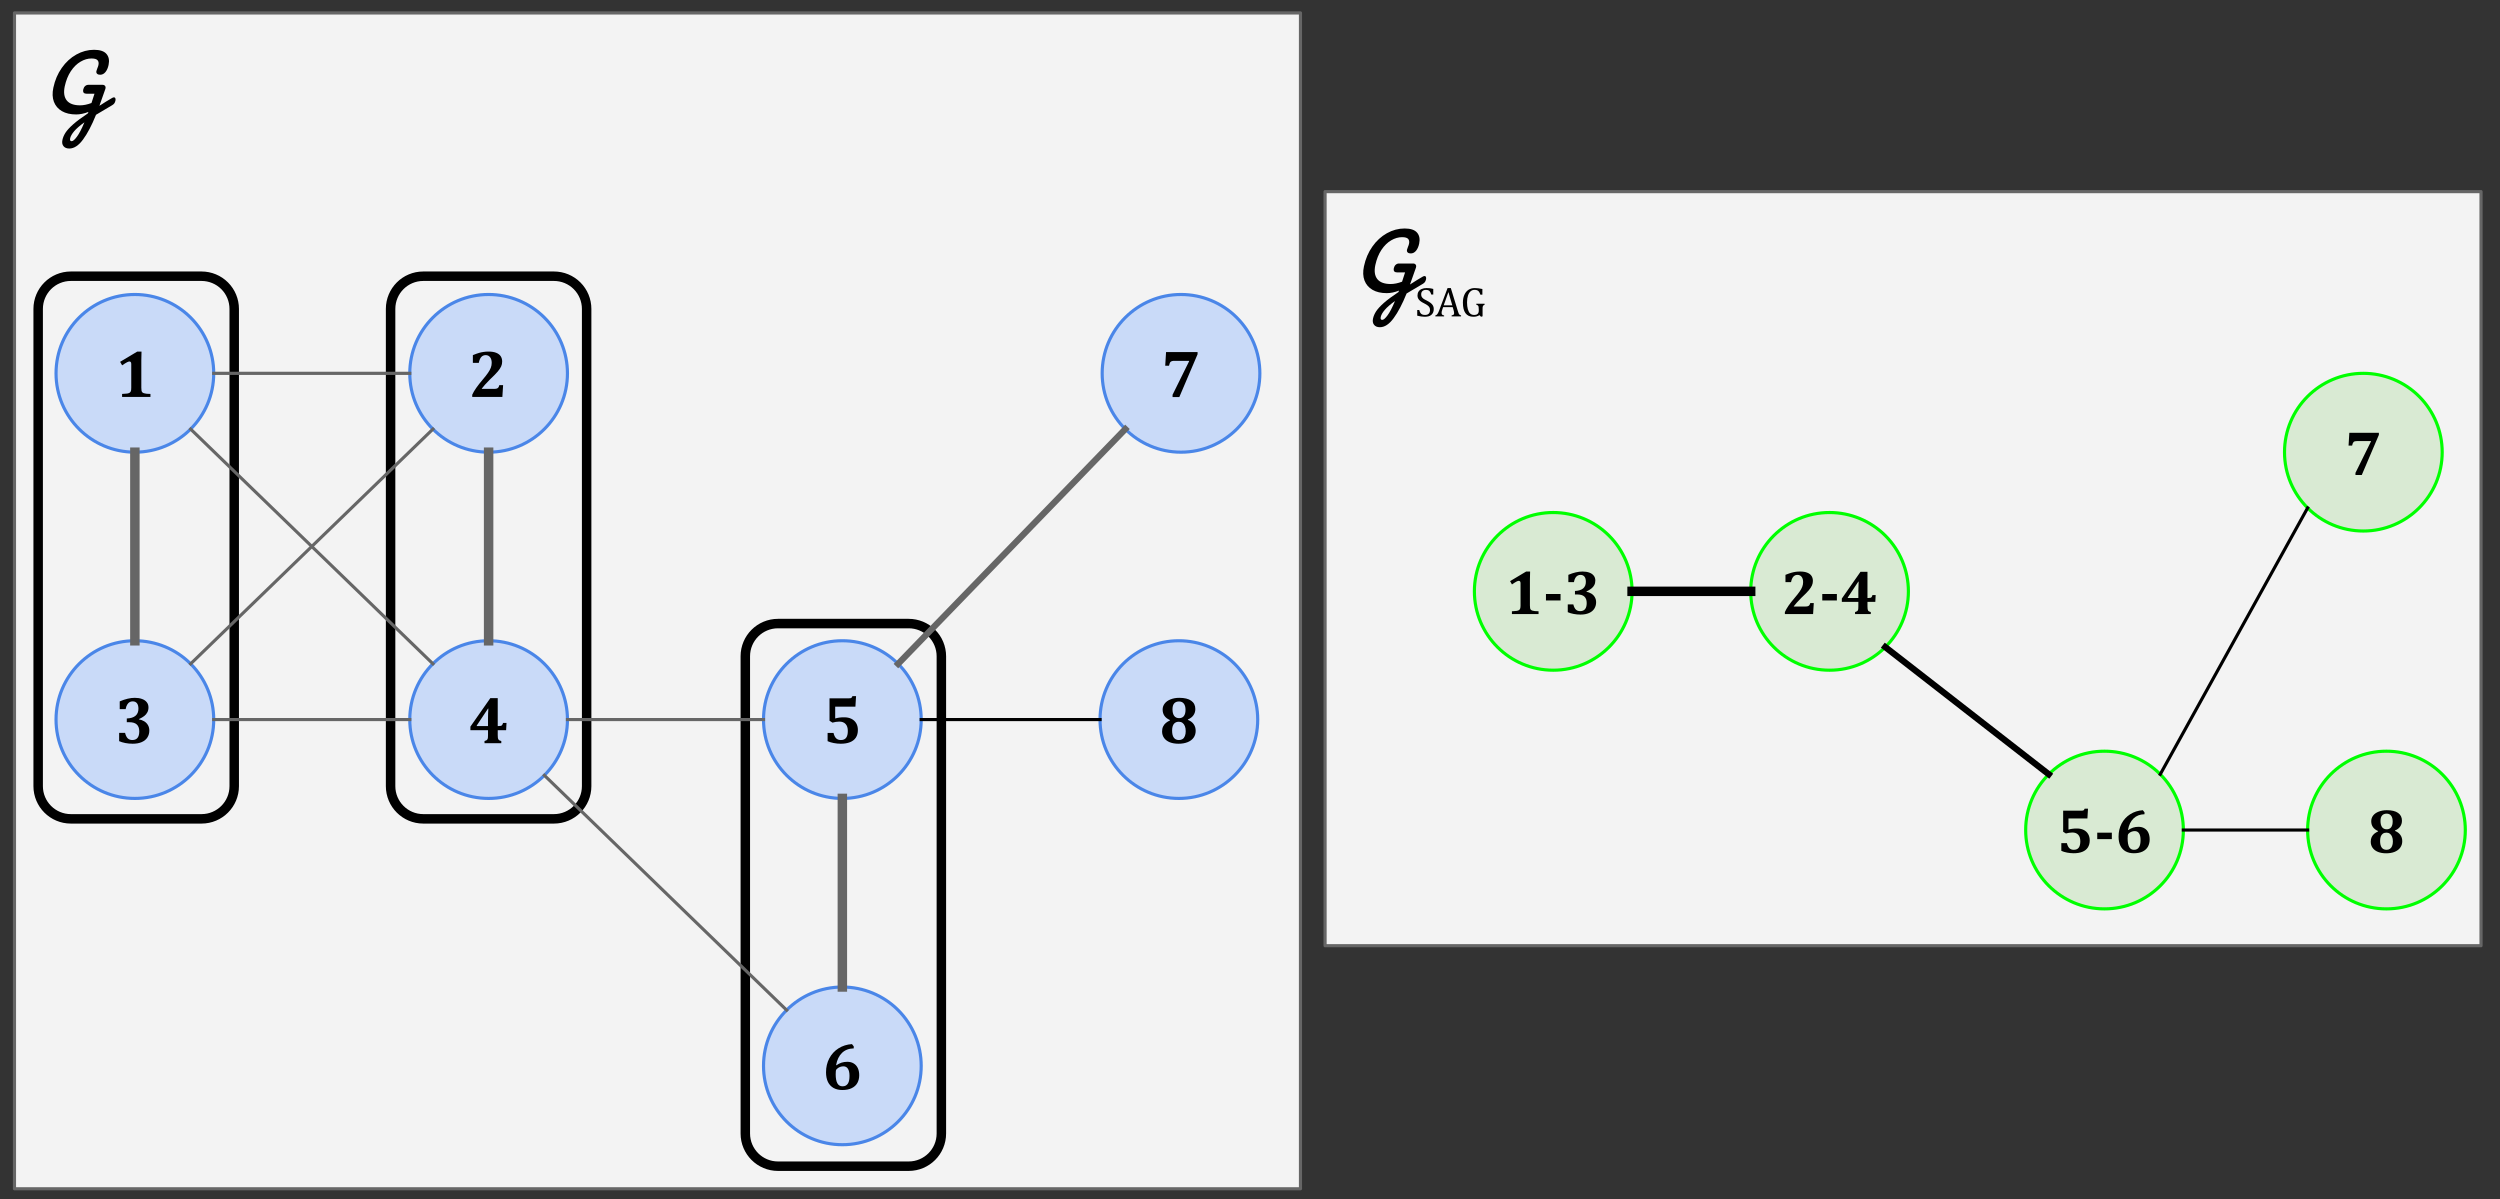 <svg version="1.1" viewBox="0.0 0.0 792.0 380.0" fill="none" stroke="none" stroke-linecap="square" stroke-miterlimit="10" xmlns:xlink="http://www.w3.org/1999/xlink" xmlns="http://www.w3.org/2000/svg"><rect x="0.0" y="0.0" width="792.0" height="380.0" fill="#333333" stroke="none"/><clipPath id="p.0"><path d="m0 0l792.0 0l0 380.0l-792.0 0l0 -380.0z" clip-rule="nonzero"/></clipPath><g clip-path="url(#p.0)"><path fill="#000000" fill-opacity="0.0" d="m0 0l792.0 0l0 380.0l-792.0 0z" fill-rule="evenodd"/><path fill="#f3f3f3" d="m4.588 4.094l407.402 0l0 372.504l-407.402 0z" fill-rule="evenodd"/><path stroke="#666666" stroke-width="1.0" stroke-linejoin="round" stroke-linecap="butt" d="m4.588 4.094l407.402 0l0 372.504l-407.402 0z" fill-rule="evenodd"/><path fill="#f3f3f3" d="m236.116 207.898l0 0c0 -5.717 4.635 -10.352 10.352 -10.352l41.406 0l0 0c2.746 0 5.379 1.091 7.32 3.032c1.941 1.941 3.032 4.574 3.032 7.32l0 151.202c0 5.717 -4.635 10.352 -10.352 10.352l-41.406 0c-5.717 0 -10.352 -4.635 -10.352 -10.352z" fill-rule="evenodd"/><path stroke="#000000" stroke-width="3.0" stroke-linejoin="round" stroke-linecap="butt" d="m236.116 207.898l0 0c0 -5.717 4.635 -10.352 10.352 -10.352l41.406 0l0 0c2.746 0 5.379 1.091 7.32 3.032c1.941 1.941 3.032 4.574 3.032 7.32l0 151.202c0 5.717 -4.635 10.352 -10.352 10.352l-41.406 0c-5.717 0 -10.352 -4.635 -10.352 -10.352z" fill-rule="evenodd"/><path fill="#f3f3f3" d="m123.74 97.858l0 0c0 -5.717 4.635 -10.352 10.352 -10.352l41.406 0l0 0c2.745 0 5.379 1.091 7.32 3.032c1.941 1.941 3.032 4.574 3.032 7.32l0 151.202c0 5.717 -4.635 10.352 -10.352 10.352l-41.406 0c-5.717 0 -10.352 -4.635 -10.352 -10.352z" fill-rule="evenodd"/><path stroke="#000000" stroke-width="3.0" stroke-linejoin="round" stroke-linecap="butt" d="m123.74 97.858l0 0c0 -5.717 4.635 -10.352 10.352 -10.352l41.406 0l0 0c2.745 0 5.379 1.091 7.32 3.032c1.941 1.941 3.032 4.574 3.032 7.32l0 151.202c0 5.717 -4.635 10.352 -10.352 10.352l-41.406 0c-5.717 0 -10.352 -4.635 -10.352 -10.352z" fill-rule="evenodd"/><path fill="#f3f3f3" d="m12.092 97.858l0 0c0 -5.717 4.635 -10.352 10.352 -10.352l41.406 0l0 0c2.746 0 5.379 1.091 7.32 3.032c1.941 1.941 3.032 4.574 3.032 7.32l0 151.202c0 5.717 -4.635 10.352 -10.352 10.352l-41.406 0c-5.717 0 -10.352 -4.635 -10.352 -10.352z" fill-rule="evenodd"/><path stroke="#000000" stroke-width="3.0" stroke-linejoin="round" stroke-linecap="butt" d="m12.092 97.858l0 0c0 -5.717 4.635 -10.352 10.352 -10.352l41.406 0l0 0c2.746 0 5.379 1.091 7.32 3.032c1.941 1.941 3.032 4.574 3.032 7.32l0 151.202c0 5.717 -4.635 10.352 -10.352 10.352l-41.406 0c-5.717 0 -10.352 -4.635 -10.352 -10.352z" fill-rule="evenodd"/><path fill="#c9daf8" d="m17.753 227.965l0 0c0 -13.794 11.182 -24.976 24.976 -24.976l0 0c6.624 0 12.977 2.631 17.661 7.315c4.684 4.684 7.315 11.037 7.315 17.661l0 0c0 13.794 -11.182 24.976 -24.976 24.976l0 0c-13.794 0 -24.976 -11.182 -24.976 -24.976z" fill-rule="evenodd"/><path stroke="#4a86e8" stroke-width="1.0" stroke-linejoin="round" stroke-linecap="butt" d="m17.753 227.965l0 0c0 -13.794 11.182 -24.976 24.976 -24.976l0 0c6.624 0 12.977 2.631 17.661 7.315c4.684 4.684 7.315 11.037 7.315 17.661l0 0c0 13.794 -11.182 24.976 -24.976 24.976l0 0c-13.794 0 -24.976 -11.182 -24.976 -24.976z" fill-rule="evenodd"/><path fill="#000000" d="m37.929 224.664l0 -2.469q2.641 -1.125 4.781 -1.125q1.281 0 2.266 0.359q0.984 0.344 1.516 1.031q0.547 0.672 0.547 1.641q0 0.891 -0.359 1.562q-0.344 0.672 -0.984 1.172q-0.641 0.5 -1.672 0.969l0 0.094q0.906 0.156 1.656 0.609q0.75 0.453 1.188 1.203q0.438 0.75 0.438 1.734q0 1.203 -0.594 2.156q-0.578 0.938 -1.781 1.484q-1.188 0.531 -2.906 0.531q-1.172 0 -2.312 -0.219q-1.125 -0.219 -1.969 -0.594l0 -2.625l1.875 0q0.297 1.188 0.844 1.734q0.562 0.531 1.453 0.531q2.203 0 2.203 -2.734q0 -1.469 -0.781 -2.188q-0.766 -0.719 -2.344 -0.719l-0.828 0l0 -1.188q1.812 -0.062 2.75 -0.844q0.938 -0.781 0.938 -2.234q0 -1.156 -0.469 -1.75q-0.469 -0.594 -1.359 -0.594q-0.516 0 -0.953 0.234q-0.422 0.219 -0.766 0.781q-0.344 0.547 -0.5 1.453l-1.875 0z" fill-rule="nonzero"/><path fill="#c9daf8" d="m129.818 227.965l0 0c0 -13.794 11.182 -24.976 24.976 -24.976l0 0c6.624 0 12.977 2.631 17.661 7.315c4.684 4.684 7.315 11.037 7.315 17.661l0 0c0 13.794 -11.182 24.976 -24.976 24.976l0 0c-13.794 0 -24.976 -11.182 -24.976 -24.976z" fill-rule="evenodd"/><path stroke="#4a86e8" stroke-width="1.0" stroke-linejoin="round" stroke-linecap="butt" d="m129.818 227.965l0 0c0 -13.794 11.182 -24.976 24.976 -24.976l0 0c6.624 0 12.977 2.631 17.661 7.315c4.684 4.684 7.315 11.037 7.315 17.661l0 0c0 13.794 -11.182 24.976 -24.976 24.976l0 0c-13.794 0 -24.976 -11.182 -24.976 -24.976z" fill-rule="evenodd"/><path fill="#000000" d="m153.493 234.757q0.375 -0.109 0.594 -0.219q0.219 -0.125 0.328 -0.328q0.125 -0.203 0.156 -0.516q0.031 -0.328 0.031 -0.828l0 -1.547l-5.578 0l0 -1.125l6.312 -9.031l2.344 0l0 8.844l0.328 0q0.516 0 0.719 -0.062q0.203 -0.078 0.344 -0.266q0.156 -0.188 0.297 -0.656l1.094 0l-0.125 2.297l-2.656 0l0 1.547q0 0.562 0.047 0.891q0.062 0.328 0.188 0.516q0.125 0.188 0.344 0.297q0.219 0.094 0.547 0.188l0 0.688l-5.312 0l0 -0.688zm-2.453 -4.75l3.562 0l0 -2.391q0 -1.5 0.109 -3.141l-0.109 0l-3.562 5.359l0 0.172z" fill-rule="nonzero"/><path fill="#c9daf8" d="m17.753 118.272l0 0c0 -13.794 11.182 -24.976 24.976 -24.976l0 0c6.624 0 12.977 2.631 17.661 7.315c4.684 4.684 7.315 11.037 7.315 17.661l0 0c0 13.794 -11.182 24.976 -24.976 24.976l0 0c-13.794 0 -24.976 -11.182 -24.976 -24.976z" fill-rule="evenodd"/><path stroke="#4a86e8" stroke-width="1.0" stroke-linejoin="round" stroke-linecap="butt" d="m17.753 118.272l0 0c0 -13.794 11.182 -24.976 24.976 -24.976l0 0c6.624 0 12.977 2.631 17.661 7.315c4.684 4.684 7.315 11.037 7.315 17.661l0 0c0 13.794 -11.182 24.976 -24.976 24.976l0 0c-13.794 0 -24.976 -11.182 -24.976 -24.976z" fill-rule="evenodd"/><path fill="#000000" d="m44.773 122.846q0 0.609 0.062 0.922q0.062 0.297 0.234 0.5q0.172 0.188 0.5 0.297q0.328 0.109 0.812 0.172q0.484 0.047 1.281 0.062l0 0.953l-8.984 0l0 -0.953q1.156 -0.047 1.656 -0.125q0.5 -0.094 0.75 -0.266q0.266 -0.188 0.375 -0.5q0.125 -0.328 0.125 -1.062l0 -7.531q0 -0.422 -0.156 -0.609q-0.156 -0.188 -0.437 -0.188q-0.266 0 -0.75 0.25q-0.469 0.234 -1.547 0.969l-0.641 -1.109l5.437 -3.25l1.344 0q-0.062 1.0 -0.062 2.766l0 8.703z" fill-rule="nonzero"/><path fill="#c9daf8" d="m129.818 118.272l0 0c0 -13.794 11.182 -24.976 24.976 -24.976l0 0c6.624 0 12.977 2.631 17.661 7.315c4.684 4.684 7.315 11.037 7.315 17.661l0 0c0 13.794 -11.182 24.976 -24.976 24.976l0 0c-13.794 0 -24.976 -11.182 -24.976 -24.976z" fill-rule="evenodd"/><path stroke="#4a86e8" stroke-width="1.0" stroke-linejoin="round" stroke-linecap="butt" d="m129.818 118.272l0 0c0 -13.794 11.182 -24.976 24.976 -24.976l0 0c6.624 0 12.977 2.631 17.661 7.315c4.684 4.684 7.315 11.037 7.315 17.661l0 0c0 13.794 -11.182 24.976 -24.976 24.976l0 0c-13.794 0 -24.976 -11.182 -24.976 -24.976z" fill-rule="evenodd"/><path fill="#000000" d="m156.337 123.205q0.672 0 1.0 -0.094q0.344 -0.109 0.531 -0.344q0.188 -0.25 0.312 -0.75l1.203 0l-0.234 3.734l-9.547 0l0 -0.688q0.438 -1.0 1.266 -2.172q0.828 -1.188 2.016 -2.578q1.125 -1.328 1.703 -2.172q0.594 -0.859 0.891 -1.609q0.297 -0.766 0.297 -1.578q0 -1.141 -0.516 -1.797q-0.516 -0.656 -1.391 -0.656q-0.844 0 -1.391 0.594q-0.547 0.594 -0.797 1.859l-1.875 0l0 -2.453q1.281 -0.516 2.0 -0.719q0.719 -0.203 1.422 -0.297q0.703 -0.109 1.516 -0.109q1.531 0 2.5 0.406q0.969 0.406 1.406 1.109q0.438 0.703 0.438 1.641q0 0.828 -0.312 1.531q-0.312 0.703 -1.062 1.609q-0.75 0.906 -2.547 2.594q-0.797 0.781 -1.5 1.578q-0.703 0.797 -1.031 1.25l0 0.109l3.703 0z" fill-rule="nonzero"/><path fill="#000000" fill-opacity="0.0" d="m42.73 143.248l0 59.748" fill-rule="evenodd"/><path stroke="#666666" stroke-width="3.0" stroke-linejoin="round" stroke-linecap="butt" d="m42.73 143.248l0 59.748" fill-rule="evenodd"/><path fill="#000000" fill-opacity="0.0" d="m67.706 118.272l62.11 0" fill-rule="evenodd"/><path stroke="#666666" stroke-width="1.0" stroke-linejoin="round" stroke-linecap="butt" d="m67.706 118.272l62.11 0" fill-rule="evenodd"/><path fill="#000000" fill-opacity="0.0" d="m154.794 143.248l0 59.748" fill-rule="evenodd"/><path stroke="#666666" stroke-width="3.0" stroke-linejoin="round" stroke-linecap="butt" d="m154.794 143.248l0 59.748" fill-rule="evenodd"/><path fill="#000000" fill-opacity="0.0" d="m67.706 227.965l62.11 0" fill-rule="evenodd"/><path stroke="#666666" stroke-width="1.0" stroke-linejoin="round" stroke-linecap="butt" d="m67.706 227.965l62.11 0" fill-rule="evenodd"/><path fill="#000000" fill-opacity="0.0" d="m60.391 210.304l76.756 -74.362" fill-rule="evenodd"/><path stroke="#666666" stroke-width="1.0" stroke-linejoin="round" stroke-linecap="butt" d="m60.391 210.304l76.756 -74.362" fill-rule="evenodd"/><path fill="#000000" fill-opacity="0.0" d="m60.391 135.933l76.756 74.362" fill-rule="evenodd"/><path stroke="#666666" stroke-width="1.0" stroke-linejoin="round" stroke-linecap="butt" d="m60.391 135.933l76.756 74.362" fill-rule="evenodd"/><path fill="#c9daf8" d="m241.883 227.965l0 0c0 -13.794 11.182 -24.976 24.976 -24.976l0 0c6.624 0 12.977 2.631 17.661 7.315c4.684 4.684 7.315 11.037 7.315 17.661l0 0c0 13.794 -11.182 24.976 -24.976 24.976l0 0c-13.794 0 -24.976 -11.182 -24.976 -24.976z" fill-rule="evenodd"/><path stroke="#4a86e8" stroke-width="1.0" stroke-linejoin="round" stroke-linecap="butt" d="m241.883 227.965l0 0c0 -13.794 11.182 -24.976 24.976 -24.976l0 0c6.624 0 12.977 2.631 17.661 7.315c4.684 4.684 7.315 11.037 7.315 17.661l0 0c0 13.794 -11.182 24.976 -24.976 24.976l0 0c-13.794 0 -24.976 -11.182 -24.976 -24.976z" fill-rule="evenodd"/><path fill="#000000" d="m262.184 234.804l0 -2.609l1.875 0q0.266 1.141 0.828 1.703q0.578 0.547 1.484 0.547q1.141 0 1.672 -0.703q0.547 -0.703 0.547 -2.172q0 -1.453 -0.703 -2.203q-0.688 -0.766 -2.016 -0.766q-0.5 0 -1.094 0.094q-0.594 0.094 -1.047 0.234l-0.938 -0.594l0 -7.109l6.156 0q0.391 0 0.562 -0.047q0.172 -0.047 0.281 -0.172q0.125 -0.125 0.266 -0.469l1.141 0l-0.203 3.328l-6.406 0l0 3.75q0.625 -0.188 1.281 -0.281q0.656 -0.094 1.594 -0.094q1.297 0 2.266 0.484q0.984 0.484 1.516 1.391q0.531 0.906 0.531 2.141q0 1.438 -0.641 2.422q-0.641 0.969 -1.859 1.453q-1.219 0.484 -2.922 0.484q-1.094 0 -2.234 -0.219q-1.125 -0.219 -1.938 -0.594z" fill-rule="nonzero"/><path fill="#c9daf8" d="m241.883 337.666l0 0c0 -13.794 11.182 -24.976 24.976 -24.976l0 0c6.624 0 12.977 2.631 17.661 7.315c4.684 4.684 7.315 11.037 7.315 17.661l0 0c0 13.794 -11.182 24.976 -24.976 24.976l0 0c-13.794 0 -24.976 -11.182 -24.976 -24.976z" fill-rule="evenodd"/><path stroke="#4a86e8" stroke-width="1.0" stroke-linejoin="round" stroke-linecap="butt" d="m241.883 337.666l0 0c0 -13.794 11.182 -24.976 24.976 -24.976l0 0c6.624 0 12.977 2.631 17.661 7.315c4.684 4.684 7.315 11.037 7.315 17.661l0 0c0 13.794 -11.182 24.976 -24.976 24.976l0 0c-13.794 0 -24.976 -11.182 -24.976 -24.976z" fill-rule="evenodd"/><path fill="#000000" d="m270.465 331.489l0 0.641q-2.281 0.047 -3.703 1.406q-1.422 1.359 -1.891 3.891l0.109 0.047q0.812 -0.562 1.625 -0.828q0.828 -0.266 1.812 -0.266q1.203 0 2.047 0.531q0.859 0.531 1.297 1.484q0.438 0.953 0.438 2.234q0 1.375 -0.578 2.438q-0.578 1.062 -1.797 1.656q-1.203 0.594 -2.969 0.594q-1.609 0 -2.781 -0.641q-1.156 -0.656 -1.781 -1.906q-0.609 -1.266 -0.609 -3.078q0 -2.438 1.031 -4.391q1.031 -1.969 2.906 -3.172q1.891 -1.203 4.281 -1.359l0.562 0.719zm-3.281 6.328q-0.5 0 -0.953 0.156q-0.453 0.156 -0.797 0.406q-0.344 0.25 -0.469 0.422q-0.109 0.156 -0.172 0.469q-0.047 0.297 -0.047 1.047q0 1.906 0.531 2.875q0.531 0.953 1.625 0.953q0.625 0 1.047 -0.234q0.422 -0.25 0.688 -0.672q0.266 -0.438 0.375 -1.047q0.109 -0.609 0.109 -1.344q0 -1.5 -0.5 -2.266q-0.484 -0.766 -1.438 -0.766z" fill-rule="nonzero"/><path fill="#000000" fill-opacity="0.0" d="m172.455 245.626l76.756 74.394" fill-rule="evenodd"/><path stroke="#666666" stroke-width="1.0" stroke-linejoin="round" stroke-linecap="butt" d="m172.455 245.626l76.756 74.394" fill-rule="evenodd"/><path fill="#000000" fill-opacity="0.0" d="m179.77 227.965l62.11 0" fill-rule="evenodd"/><path stroke="#666666" stroke-width="1.0" stroke-linejoin="round" stroke-linecap="butt" d="m179.77 227.965l62.11 0" fill-rule="evenodd"/><path fill="#000000" fill-opacity="0.0" d="m266.86 252.941l0 59.748" fill-rule="evenodd"/><path stroke="#666666" stroke-width="3.0" stroke-linejoin="round" stroke-linecap="butt" d="m266.86 252.941l0 59.748" fill-rule="evenodd"/><path fill="#c9daf8" d="m349.168 118.272l0 0c0 -13.794 11.182 -24.976 24.976 -24.976l0 0c6.624 0 12.977 2.631 17.661 7.315c4.684 4.684 7.315 11.037 7.315 17.661l0 0c0 13.794 -11.182 24.976 -24.976 24.976l0 0c-13.794 0 -24.976 -11.182 -24.976 -24.976z" fill-rule="evenodd"/><path stroke="#4a86e8" stroke-width="1.0" stroke-linejoin="round" stroke-linecap="butt" d="m349.168 118.272l0 0c0 -13.794 11.182 -24.976 24.976 -24.976l0 0c6.624 0 12.977 2.631 17.661 7.315c4.684 4.684 7.315 11.037 7.315 17.661l0 0c0 13.794 -11.182 24.976 -24.976 24.976l0 0c-13.794 0 -24.976 -11.182 -24.976 -24.976z" fill-rule="evenodd"/><path fill="#000000" d="m379.391 112.221l-5.781 13.562l-2.141 0l0 -0.719l5.234 -10.594l0 -0.156l-4.641 0q-0.453 0 -0.734 0.078q-0.281 0.078 -0.469 0.234q-0.172 0.156 -0.281 0.422q-0.109 0.25 -0.234 0.812l-1.203 0l0.266 -4.328l9.984 0l0 0.688z" fill-rule="nonzero"/><path fill="#000000" fill-opacity="0.0" d="m284.521 210.304l71.969 -74.362" fill-rule="evenodd"/><path stroke="#666666" stroke-width="2.0" stroke-linejoin="round" stroke-linecap="butt" d="m284.521 210.304l71.969 -74.362" fill-rule="evenodd"/><path fill="#000000" fill-opacity="0.0" d="m4.588 4.094l46.646 0l0 48.472l-46.646 0z" fill-rule="evenodd"/><path fill="#000000" d="m36.119 30.838q0.312 0 0.422 0.297q0.125 0.297 0.031 0.75q-0.125 0.547 -0.359 0.859q-0.219 0.312 -0.641 0.562q-1.609 0.938 -5.156 3.062q-2.0 4.969 -4.109 7.828q-2.094 2.859 -4.359 2.859q-1.234 0 -1.844 -0.766q-0.594 -0.75 -0.328 -1.969q0.234 -1.125 0.969 -2.281q0.75 -1.156 2.453 -2.672q1.703 -1.5 4.641 -3.453l0.172 -0.453q-2.062 0.797 -3.891 0.797q-2.688 0 -4.5 -1.047q-1.812 -1.047 -2.547 -2.969q-0.719 -1.922 -0.172 -4.469q0.75 -3.547 2.672 -6.266q1.922 -2.734 4.609 -4.234q2.688 -1.5 5.609 -1.5q2.812 0 3.937 1.312q1.125 1.312 0.672 3.469q-0.297 1.422 -1.0 2.281q-0.703 0.844 -1.672 0.844q-0.641 0 -0.969 -0.312q-0.328 -0.312 -0.219 -0.859q0.062 -0.25 0.281 -0.828q0.281 -0.672 0.359 -1.047q0.219 -1.016 -0.281 -1.562q-0.484 -0.547 -1.922 -0.547q-1.75 0 -3.469 1.016q-1.719 1.0 -3.062 3.0q-1.328 2.0 -1.938 4.812q-0.609 2.875 0.625 4.453q1.25 1.563 4.234 1.563q1.656 0 3.609 -0.734l0.953 -2.938l-2.438 0q-0.672 0 -0.969 -0.312q-0.297 -0.328 -0.141 -1.078q0.156 -0.672 0.594 -1.047q0.438 -0.391 1.031 -0.391l4.484 0q0.531 0 0.797 0.359q0.281 0.344 0.078 0.984q-0.234 0.766 -1.234 3.484l-0.641 1.828q2.219 -1.453 4.047 -2.5q0.344 -0.188 0.578 -0.188zm-13.422 13.891q0.625 0 1.672 -1.422q1.062 -1.406 2.375 -4.562q-2.172 1.562 -3.25 2.828q-1.062 1.266 -1.266 2.219q-0.203 0.938 0.469 0.938z" fill-rule="nonzero"/><path fill="#c9daf8" d="m348.491 227.965l0 0c0 -13.794 11.182 -24.976 24.976 -24.976l0 0c6.624 0 12.977 2.631 17.661 7.315c4.684 4.684 7.315 11.037 7.315 17.661l0 0c0 13.794 -11.182 24.976 -24.976 24.976l0 0c-13.794 0 -24.976 -11.182 -24.976 -24.976z" fill-rule="evenodd"/><path stroke="#4a86e8" stroke-width="1.0" stroke-linejoin="round" stroke-linecap="butt" d="m348.491 227.965l0 0c0 -13.794 11.182 -24.976 24.976 -24.976l0 0c6.624 0 12.977 2.631 17.661 7.315c4.684 4.684 7.315 11.037 7.315 17.661l0 0c0 13.794 -11.182 24.976 -24.976 24.976l0 0c-13.794 0 -24.976 -11.182 -24.976 -24.976z" fill-rule="evenodd"/><path fill="#000000" d="m376.323 227.929l0.031 0.141q1.203 0.469 1.812 1.359q0.625 0.875 0.625 2.109q0 1.234 -0.656 2.156q-0.656 0.922 -1.891 1.422q-1.234 0.5 -2.891 0.5q-1.562 0 -2.734 -0.453q-1.172 -0.469 -1.828 -1.359q-0.641 -0.891 -0.641 -2.094q0 -0.891 0.328 -1.562q0.328 -0.672 0.859 -1.109q0.547 -0.453 1.297 -0.797l-0.016 -0.141q-2.297 -1.0 -2.297 -3.328q0 -1.047 0.656 -1.891q0.656 -0.859 1.875 -1.328q1.219 -0.484 2.719 -0.484q2.531 0 3.812 0.922q1.297 0.922 1.297 2.625q0 1.125 -0.594 1.969q-0.578 0.844 -1.766 1.344zm-4.875 -3.234q0 1.359 0.531 2.094q0.531 0.719 1.562 0.719q1.016 0 1.516 -0.672q0.516 -0.688 0.516 -1.953q0 -1.281 -0.531 -1.969q-0.531 -0.688 -1.516 -0.688q-1.031 0 -1.562 0.625q-0.516 0.625 -0.516 1.844zm-0.125 6.766q0 1.484 0.547 2.234q0.547 0.75 1.625 0.75q0.672 0 1.141 -0.312q0.484 -0.312 0.734 -0.953q0.266 -0.656 0.266 -1.547q0 -0.922 -0.266 -1.594q-0.266 -0.672 -0.75 -1.031q-0.484 -0.359 -1.141 -0.359q-0.781 0 -1.266 0.375q-0.484 0.359 -0.688 0.984q-0.203 0.625 -0.203 1.453z" fill-rule="nonzero"/><path fill="#000000" fill-opacity="0.0" d="m291.836 227.965l56.661 0" fill-rule="evenodd"/><path stroke="#000000" stroke-width="1.0" stroke-linejoin="round" stroke-linecap="butt" d="m291.836 227.965l56.661 0" fill-rule="evenodd"/><path fill="#f3f3f3" d="m419.782 60.703l366.205 0l0 238.898l-366.205 0z" fill-rule="evenodd"/><path stroke="#666666" stroke-width="1.0" stroke-linejoin="round" stroke-linecap="butt" d="m419.782 60.703l366.205 0l0 238.898l-366.205 0z" fill-rule="evenodd"/><path fill="#d9ead3" d="m467.088 187.344l0 0c0 -13.794 11.182 -24.976 24.976 -24.976l0 0c6.624 0 12.977 2.631 17.661 7.315c4.684 4.684 7.315 11.037 7.315 17.661l0 0c0 13.794 -11.182 24.976 -24.976 24.976l0 0c-13.794 0 -24.976 -11.182 -24.976 -24.976z" fill-rule="evenodd"/><path stroke="#00ff00" stroke-width="1.0" stroke-linejoin="round" stroke-linecap="butt" d="m467.088 187.344l0 0c0 -13.794 11.182 -24.976 24.976 -24.976l0 0c6.624 0 12.977 2.631 17.661 7.315c4.684 4.684 7.315 11.037 7.315 17.661l0 0c0 13.794 -11.182 24.976 -24.976 24.976l0 0c-13.794 0 -24.976 -11.182 -24.976 -24.976z" fill-rule="evenodd"/><path fill="#000000" d="m484.678 191.825q0 0.562 0.062 0.859q0.062 0.281 0.219 0.469q0.172 0.172 0.469 0.281q0.312 0.094 0.766 0.156q0.469 0.047 1.219 0.062l0 0.891l-8.438 0l0 -0.891q1.094 -0.047 1.547 -0.125q0.469 -0.094 0.703 -0.25q0.25 -0.172 0.359 -0.469q0.125 -0.312 0.125 -0.984l0 -7.062q0 -0.406 -0.156 -0.578q-0.156 -0.172 -0.422 -0.172q-0.234 0 -0.688 0.219q-0.438 0.219 -1.453 0.922l-0.594 -1.047l5.094 -3.047l1.25 0q-0.062 0.938 -0.062 2.594l0 8.172zm9.705 -1.594l-4.625 0l0 -2.047l4.625 0l0 2.047zm2.473 -5.812l0 -2.312q2.469 -1.047 4.484 -1.047q1.203 0 2.125 0.328q0.922 0.328 1.422 0.969q0.516 0.641 0.516 1.547q0 0.828 -0.344 1.469q-0.328 0.625 -0.938 1.094q-0.594 0.469 -1.547 0.922l0 0.078q0.844 0.156 1.547 0.578q0.703 0.422 1.109 1.125q0.422 0.703 0.422 1.625q0 1.125 -0.562 2.016q-0.547 0.891 -1.672 1.391q-1.125 0.5 -2.719 0.5q-1.109 0 -2.172 -0.203q-1.062 -0.203 -1.859 -0.562l0 -2.453l1.766 0q0.281 1.125 0.797 1.625q0.516 0.5 1.359 0.5q2.078 0 2.078 -2.562q0 -1.375 -0.734 -2.047q-0.734 -0.672 -2.219 -0.672l-0.766 0l0 -1.109q1.703 -0.078 2.578 -0.797q0.875 -0.734 0.875 -2.109q0 -1.078 -0.438 -1.625q-0.438 -0.562 -1.281 -0.562q-0.469 0 -0.875 0.219q-0.406 0.203 -0.734 0.734q-0.312 0.516 -0.453 1.344l-1.766 0z" fill-rule="nonzero"/><path fill="#d9ead3" d="m554.627 187.344l0 0c0 -13.794 11.182 -24.976 24.976 -24.976l0 0c6.624 0 12.977 2.631 17.661 7.315c4.684 4.684 7.315 11.037 7.315 17.661l0 0c0 13.794 -11.182 24.976 -24.976 24.976l0 0c-13.794 0 -24.976 -11.182 -24.976 -24.976z" fill-rule="evenodd"/><path stroke="#00ff00" stroke-width="1.0" stroke-linejoin="round" stroke-linecap="butt" d="m554.627 187.344l0 0c0 -13.794 11.182 -24.976 24.976 -24.976l0 0c6.624 0 12.977 2.631 17.661 7.315c4.684 4.684 7.315 11.037 7.315 17.661l0 0c0 13.794 -11.182 24.976 -24.976 24.976l0 0c-13.794 0 -24.976 -11.182 -24.976 -24.976z" fill-rule="evenodd"/><path fill="#000000" d="m571.748 192.153q0.641 0 0.953 -0.094q0.312 -0.094 0.484 -0.312q0.188 -0.234 0.312 -0.703l1.109 0l-0.219 3.5l-8.938 0l0 -0.641q0.406 -0.938 1.172 -2.047q0.781 -1.109 1.891 -2.406q1.062 -1.25 1.609 -2.047q0.562 -0.797 0.828 -1.5q0.281 -0.719 0.281 -1.484q0 -1.078 -0.484 -1.688q-0.484 -0.609 -1.312 -0.609q-0.781 0 -1.297 0.562q-0.5 0.547 -0.734 1.734l-1.766 0l0 -2.312q1.188 -0.469 1.859 -0.656q0.688 -0.203 1.344 -0.297q0.656 -0.094 1.422 -0.094q1.438 0 2.344 0.391q0.906 0.375 1.312 1.047q0.406 0.656 0.406 1.531q0 0.766 -0.297 1.438q-0.281 0.656 -0.984 1.516q-0.703 0.844 -2.391 2.422q-0.75 0.734 -1.406 1.484q-0.656 0.75 -0.969 1.172l0 0.094l3.469 0zm10.174 -1.922l-4.625 0l0 -2.047l4.625 0l0 2.047zm5.754 3.672q0.344 -0.109 0.547 -0.219q0.219 -0.109 0.328 -0.297q0.109 -0.188 0.141 -0.484q0.031 -0.312 0.031 -0.766l0 -1.469l-5.234 0l0 -1.047l5.922 -8.484l2.203 0l0 8.312l0.297 0q0.484 0 0.672 -0.062q0.203 -0.062 0.344 -0.234q0.141 -0.188 0.266 -0.641l1.016 0l-0.109 2.156l-2.484 0l0 1.469q0 0.516 0.047 0.828q0.047 0.297 0.156 0.484q0.125 0.172 0.328 0.266q0.203 0.094 0.516 0.188l0 0.641l-4.984 0l0 -0.641zm-2.297 -4.453l3.344 0l0 -2.234q0 -1.406 0.094 -2.969l-0.094 0l-3.344 5.031l0 0.172z" fill-rule="nonzero"/><path fill="#d9ead3" d="m641.734 262.955l0 0c0 -13.794 11.182 -24.976 24.976 -24.976l0 0c6.624 0 12.977 2.631 17.661 7.315c4.684 4.684 7.315 11.037 7.315 17.661l0 0c0 13.794 -11.182 24.976 -24.976 24.976l0 0c-13.794 0 -24.976 -11.182 -24.976 -24.976z" fill-rule="evenodd"/><path stroke="#00ff00" stroke-width="1.0" stroke-linejoin="round" stroke-linecap="butt" d="m641.734 262.955l0 0c0 -13.794 11.182 -24.976 24.976 -24.976l0 0c6.624 0 12.977 2.631 17.661 7.315c4.684 4.684 7.315 11.037 7.315 17.661l0 0c0 13.794 -11.182 24.976 -24.976 24.976l0 0c-13.794 0 -24.976 -11.182 -24.976 -24.976z" fill-rule="evenodd"/><path fill="#000000" d="m653.027 269.546l0 -2.438l1.766 0q0.25 1.062 0.781 1.594q0.547 0.516 1.391 0.516q1.062 0 1.562 -0.656q0.516 -0.656 0.516 -2.047q0 -1.344 -0.656 -2.062q-0.656 -0.719 -1.891 -0.719q-0.484 0 -1.031 0.094q-0.547 0.094 -0.984 0.219l-0.875 -0.547l0 -6.672l5.766 0q0.375 0 0.531 -0.047q0.172 -0.047 0.281 -0.156q0.109 -0.125 0.234 -0.438l1.062 0l-0.188 3.109l-6.0 0l0 3.516q0.594 -0.172 1.203 -0.25q0.609 -0.094 1.5 -0.094q1.203 0 2.109 0.453q0.922 0.453 1.422 1.312q0.5 0.844 0.5 2.0q0 1.344 -0.609 2.266q-0.594 0.906 -1.734 1.359q-1.141 0.453 -2.734 0.453q-1.031 0 -2.094 -0.203q-1.062 -0.203 -1.828 -0.562zm16.002 -3.703l-4.625 0l0 -2.047l4.625 0l0 2.047zm10.348 -8.5l0 0.609q-2.141 0.047 -3.469 1.328q-1.328 1.266 -1.766 3.641l0.094 0.031q0.766 -0.516 1.531 -0.766q0.781 -0.25 1.703 -0.25q1.109 0 1.922 0.5q0.812 0.484 1.219 1.391q0.406 0.891 0.406 2.094q0 1.297 -0.547 2.297q-0.547 0.984 -1.688 1.547q-1.141 0.547 -2.781 0.547q-1.516 0 -2.609 -0.609q-1.078 -0.609 -1.656 -1.781q-0.578 -1.188 -0.578 -2.875q0 -2.281 0.953 -4.125q0.969 -1.844 2.734 -2.969q1.766 -1.125 4.0 -1.281l0.531 0.672zm-3.062 5.953q-0.484 0 -0.906 0.141q-0.422 0.141 -0.75 0.375q-0.312 0.234 -0.422 0.391q-0.109 0.156 -0.156 0.438q-0.047 0.281 -0.047 1.0q0 1.781 0.484 2.688q0.5 0.891 1.531 0.891q0.578 0 0.969 -0.219q0.406 -0.234 0.641 -0.641q0.25 -0.406 0.359 -0.969q0.109 -0.578 0.109 -1.266q0 -1.406 -0.469 -2.109q-0.453 -0.719 -1.344 -0.719z" fill-rule="nonzero"/><path fill="#d9ead3" d="m723.734 143.249l0 0c0 -13.794 11.182 -24.976 24.976 -24.976l0 0c6.624 0 12.977 2.631 17.661 7.315c4.684 4.684 7.315 11.037 7.315 17.661l0 0c0 13.794 -11.182 24.976 -24.976 24.976l0 0c-13.794 0 -24.976 -11.182 -24.976 -24.976z" fill-rule="evenodd"/><path stroke="#00ff00" stroke-width="1.0" stroke-linejoin="round" stroke-linecap="butt" d="m723.734 143.249l0 0c0 -13.794 11.182 -24.976 24.976 -24.976l0 0c6.624 0 12.977 2.631 17.661 7.315c4.684 4.684 7.315 11.037 7.315 17.661l0 0c0 13.794 -11.182 24.976 -24.976 24.976l0 0c-13.794 0 -24.976 -11.182 -24.976 -24.976z" fill-rule="evenodd"/><path fill="#000000" d="m753.631 137.762l-5.422 12.719l-2.0 0l0 -0.672l4.906 -9.938l0 -0.141l-4.359 0q-0.422 0 -0.688 0.062q-0.266 0.062 -0.438 0.219q-0.156 0.156 -0.266 0.406q-0.094 0.234 -0.219 0.75l-1.125 0l0.25 -4.047l9.359 0l0 0.641z" fill-rule="nonzero"/><path fill="#000000" fill-opacity="0.0" d="m517.041 187.344l37.575 0" fill-rule="evenodd"/><path stroke="#000000" stroke-width="3.0" stroke-linejoin="round" stroke-linecap="butt" d="m517.041 187.344l37.575 0" fill-rule="evenodd"/><path fill="#000000" fill-opacity="0.0" d="m597.264 205.005l51.78 40.283" fill-rule="evenodd"/><path stroke="#000000" stroke-width="2.0" stroke-linejoin="round" stroke-linecap="butt" d="m597.264 205.005l51.78 40.283" fill-rule="evenodd"/><path fill="#000000" fill-opacity="0.0" d="m684.371 245.294l46.677 -84.378" fill-rule="evenodd"/><path stroke="#000000" stroke-width="1.0" stroke-linejoin="round" stroke-linecap="butt" d="m684.371 245.294l46.677 -84.378" fill-rule="evenodd"/><path fill="#000000" fill-opacity="0.0" d="m419.782 60.703l86.425 0l0 48.472l-86.425 0z" fill-rule="evenodd"/><path fill="#000000" d="m451.313 87.447q0.312 0 0.422 0.297q0.125 0.297 0.031 0.75q-0.125 0.547 -0.359 0.859q-0.219 0.312 -0.641 0.562q-1.609 0.938 -5.156 3.062q-2.0 4.969 -4.109 7.828q-2.094 2.859 -4.359 2.859q-1.234 0 -1.844 -0.766q-0.594 -0.75 -0.328 -1.969q0.234 -1.125 0.969 -2.281q0.75 -1.156 2.453 -2.672q1.703 -1.5 4.641 -3.453l0.172 -0.453q-2.062 0.797 -3.891 0.797q-2.688 0 -4.5 -1.047q-1.812 -1.047 -2.547 -2.969q-0.719 -1.922 -0.172 -4.469q0.75 -3.547 2.672 -6.266q1.922 -2.734 4.609 -4.234q2.688 -1.5 5.609 -1.5q2.812 0 3.938 1.312q1.125 1.312 0.672 3.469q-0.297 1.422 -1.0 2.281q-0.703 0.844 -1.672 0.844q-0.641 0 -0.969 -0.312q-0.328 -0.312 -0.219 -0.859q0.062 -0.25 0.281 -0.828q0.281 -0.672 0.359 -1.047q0.219 -1.016 -0.281 -1.562q-0.484 -0.547 -1.922 -0.547q-1.75 0 -3.469 1.016q-1.719 1.0 -3.062 3.0q-1.328 2.0 -1.938 4.812q-0.609 2.875 0.625 4.453q1.25 1.562 4.234 1.562q1.656 0 3.609 -0.734l0.953 -2.938l-2.438 0q-0.672 0 -0.969 -0.312q-0.297 -0.328 -0.141 -1.078q0.156 -0.672 0.594 -1.047q0.438 -0.391 1.031 -0.391l4.484 0q0.531 0 0.797 0.359q0.281 0.344 0.078 0.984q-0.234 0.766 -1.234 3.484l-0.641 1.828q2.219 -1.453 4.047 -2.5q0.344 -0.188 0.578 -0.188zm-13.422 13.891q0.625 0 1.672 -1.422q1.062 -1.406 2.375 -4.562q-2.172 1.562 -3.25 2.828q-1.062 1.266 -1.266 2.219q-0.203 0.938 0.469 0.938z" fill-rule="nonzero"/><path fill="#000000" d="m449.621 98.212q0.141 0.578 0.359 0.922q0.219 0.328 0.562 0.484q0.359 0.156 0.906 0.156q0.766 0 1.172 -0.391q0.406 -0.406 0.406 -1.172q0 -0.484 -0.172 -0.812q-0.172 -0.328 -0.562 -0.625q-0.375 -0.297 -1.156 -0.688q-0.766 -0.375 -1.203 -0.734q-0.438 -0.359 -0.656 -0.781q-0.219 -0.422 -0.219 -0.922q0 -0.734 0.328 -1.266q0.344 -0.547 1.0 -0.828q0.672 -0.297 1.516 -0.297q0.5 0 0.969 0.047q0.484 0.047 1.188 0.234l0 1.766l-0.641 0q-0.156 -0.578 -0.391 -0.891q-0.219 -0.328 -0.531 -0.453q-0.297 -0.125 -0.781 -0.125q-0.422 0 -0.766 0.156q-0.328 0.156 -0.531 0.469q-0.188 0.312 -0.188 0.75q0 0.469 0.156 0.797q0.172 0.312 0.516 0.594q0.359 0.266 1.047 0.594q0.828 0.422 1.281 0.781q0.469 0.359 0.719 0.812q0.266 0.453 0.266 1.078q0 0.672 -0.219 1.156q-0.219 0.469 -0.594 0.766q-0.375 0.297 -0.906 0.438q-0.531 0.125 -1.172 0.125q-1.016 0 -2.344 -0.344l0 -1.797l0.641 0zm10.249 2.031l0 -0.312q0.312 -0.078 0.469 -0.156q0.172 -0.078 0.25 -0.203q0.078 -0.141 0.078 -0.375q0 -0.234 -0.062 -0.484q-0.047 -0.266 -0.141 -0.578l-0.25 -0.844l-3.031 0l-0.219 0.641q-0.172 0.484 -0.219 0.734q-0.047 0.25 -0.047 0.453q0 0.391 0.188 0.578q0.203 0.172 0.609 0.234l0 0.312l-2.781 0l0 -0.312q0.375 -0.062 0.641 -0.422q0.266 -0.375 0.531 -1.047l2.703 -7.203l1.031 0l2.219 7.25q0.156 0.516 0.266 0.781q0.125 0.266 0.297 0.422q0.172 0.141 0.469 0.219l0 0.312l-3.0 0zm-2.5 -3.516l2.719 0l-1.234 -4.203l-1.484 4.203zm12.31 3.484l-0.5 0.141l-0.484 -0.516q-0.422 0.266 -0.891 0.391q-0.453 0.125 -1.047 0.125q-1.656 0 -2.484 -1.125q-0.828 -1.141 -0.828 -3.359q0 -1.391 0.453 -2.438q0.453 -1.047 1.297 -1.609q0.859 -0.562 2.016 -0.562q0.594 0 1.156 0.078q0.562 0.062 1.25 0.219l0 1.797l-0.641 0q-0.188 -0.594 -0.422 -0.922q-0.234 -0.328 -0.578 -0.469q-0.328 -0.141 -0.844 -0.141q-0.719 0 -1.25 0.469q-0.531 0.453 -0.828 1.344q-0.297 0.875 -0.297 2.141q0 1.266 0.25 2.172q0.25 0.906 0.734 1.375q0.5 0.453 1.234 0.453q0.766 0 1.125 -0.328q0.375 -0.344 0.375 -1.031l0 -0.391q0 -0.594 -0.062 -0.844q-0.062 -0.266 -0.219 -0.406q-0.156 -0.156 -0.5 -0.234l0 -0.328l2.625 0l0 0.328q-0.234 0.078 -0.359 0.188q-0.109 0.094 -0.172 0.25q-0.062 0.141 -0.094 0.359q-0.016 0.219 -0.016 0.609l0 2.266z" fill-rule="nonzero"/><path fill="#d9ead3" d="m731.057 262.955l0 0c0 -13.794 11.182 -24.976 24.976 -24.976l0 0c6.624 0 12.977 2.631 17.661 7.315c4.684 4.684 7.315 11.037 7.315 17.661l0 0c0 13.794 -11.182 24.976 -24.976 24.976l0 0c-13.794 0 -24.976 -11.182 -24.976 -24.976z" fill-rule="evenodd"/><path stroke="#00ff00" stroke-width="1.0" stroke-linejoin="round" stroke-linecap="butt" d="m731.057 262.955l0 0c0 -13.794 11.182 -24.976 24.976 -24.976l0 0c6.624 0 12.977 2.631 17.661 7.315c4.684 4.684 7.315 11.037 7.315 17.661l0 0c0 13.794 -11.182 24.976 -24.976 24.976l0 0c-13.794 0 -24.976 -11.182 -24.976 -24.976z" fill-rule="evenodd"/><path fill="#000000" d="m758.72 263.108l0.016 0.125q1.125 0.453 1.703 1.281q0.594 0.828 0.594 1.984q0 1.141 -0.625 2.016q-0.609 0.859 -1.766 1.344q-1.156 0.469 -2.703 0.469q-1.484 0 -2.578 -0.438q-1.094 -0.438 -1.703 -1.266q-0.609 -0.844 -0.609 -1.969q0 -0.844 0.297 -1.469q0.312 -0.625 0.812 -1.047q0.516 -0.422 1.219 -0.75l-0.016 -0.125q-2.156 -0.938 -2.156 -3.109q0 -1.0 0.609 -1.797q0.625 -0.797 1.766 -1.234q1.156 -0.453 2.562 -0.453q2.375 0 3.578 0.875q1.219 0.859 1.219 2.453q0 1.047 -0.562 1.844q-0.547 0.797 -1.656 1.266zm-4.578 -3.031q0 1.281 0.5 1.969q0.5 0.672 1.469 0.672q0.938 0 1.406 -0.641q0.484 -0.641 0.484 -1.828q0 -1.203 -0.5 -1.844q-0.484 -0.641 -1.406 -0.641q-0.969 0 -1.469 0.594q-0.484 0.578 -0.484 1.719zm-0.125 6.344q0 1.391 0.516 2.094q0.516 0.703 1.531 0.703q0.625 0 1.062 -0.297q0.453 -0.297 0.688 -0.891q0.25 -0.609 0.25 -1.453q0 -0.859 -0.25 -1.484q-0.234 -0.625 -0.703 -0.969q-0.453 -0.344 -1.078 -0.344q-0.719 0 -1.172 0.344q-0.453 0.344 -0.656 0.938q-0.188 0.578 -0.188 1.359z" fill-rule="nonzero"/><path fill="#000000" fill-opacity="0.0" d="m691.687 262.955l39.37 0" fill-rule="evenodd"/><path stroke="#000000" stroke-width="1.0" stroke-linejoin="round" stroke-linecap="butt" d="m691.687 262.955l39.37 0" fill-rule="evenodd"/></g></svg>
